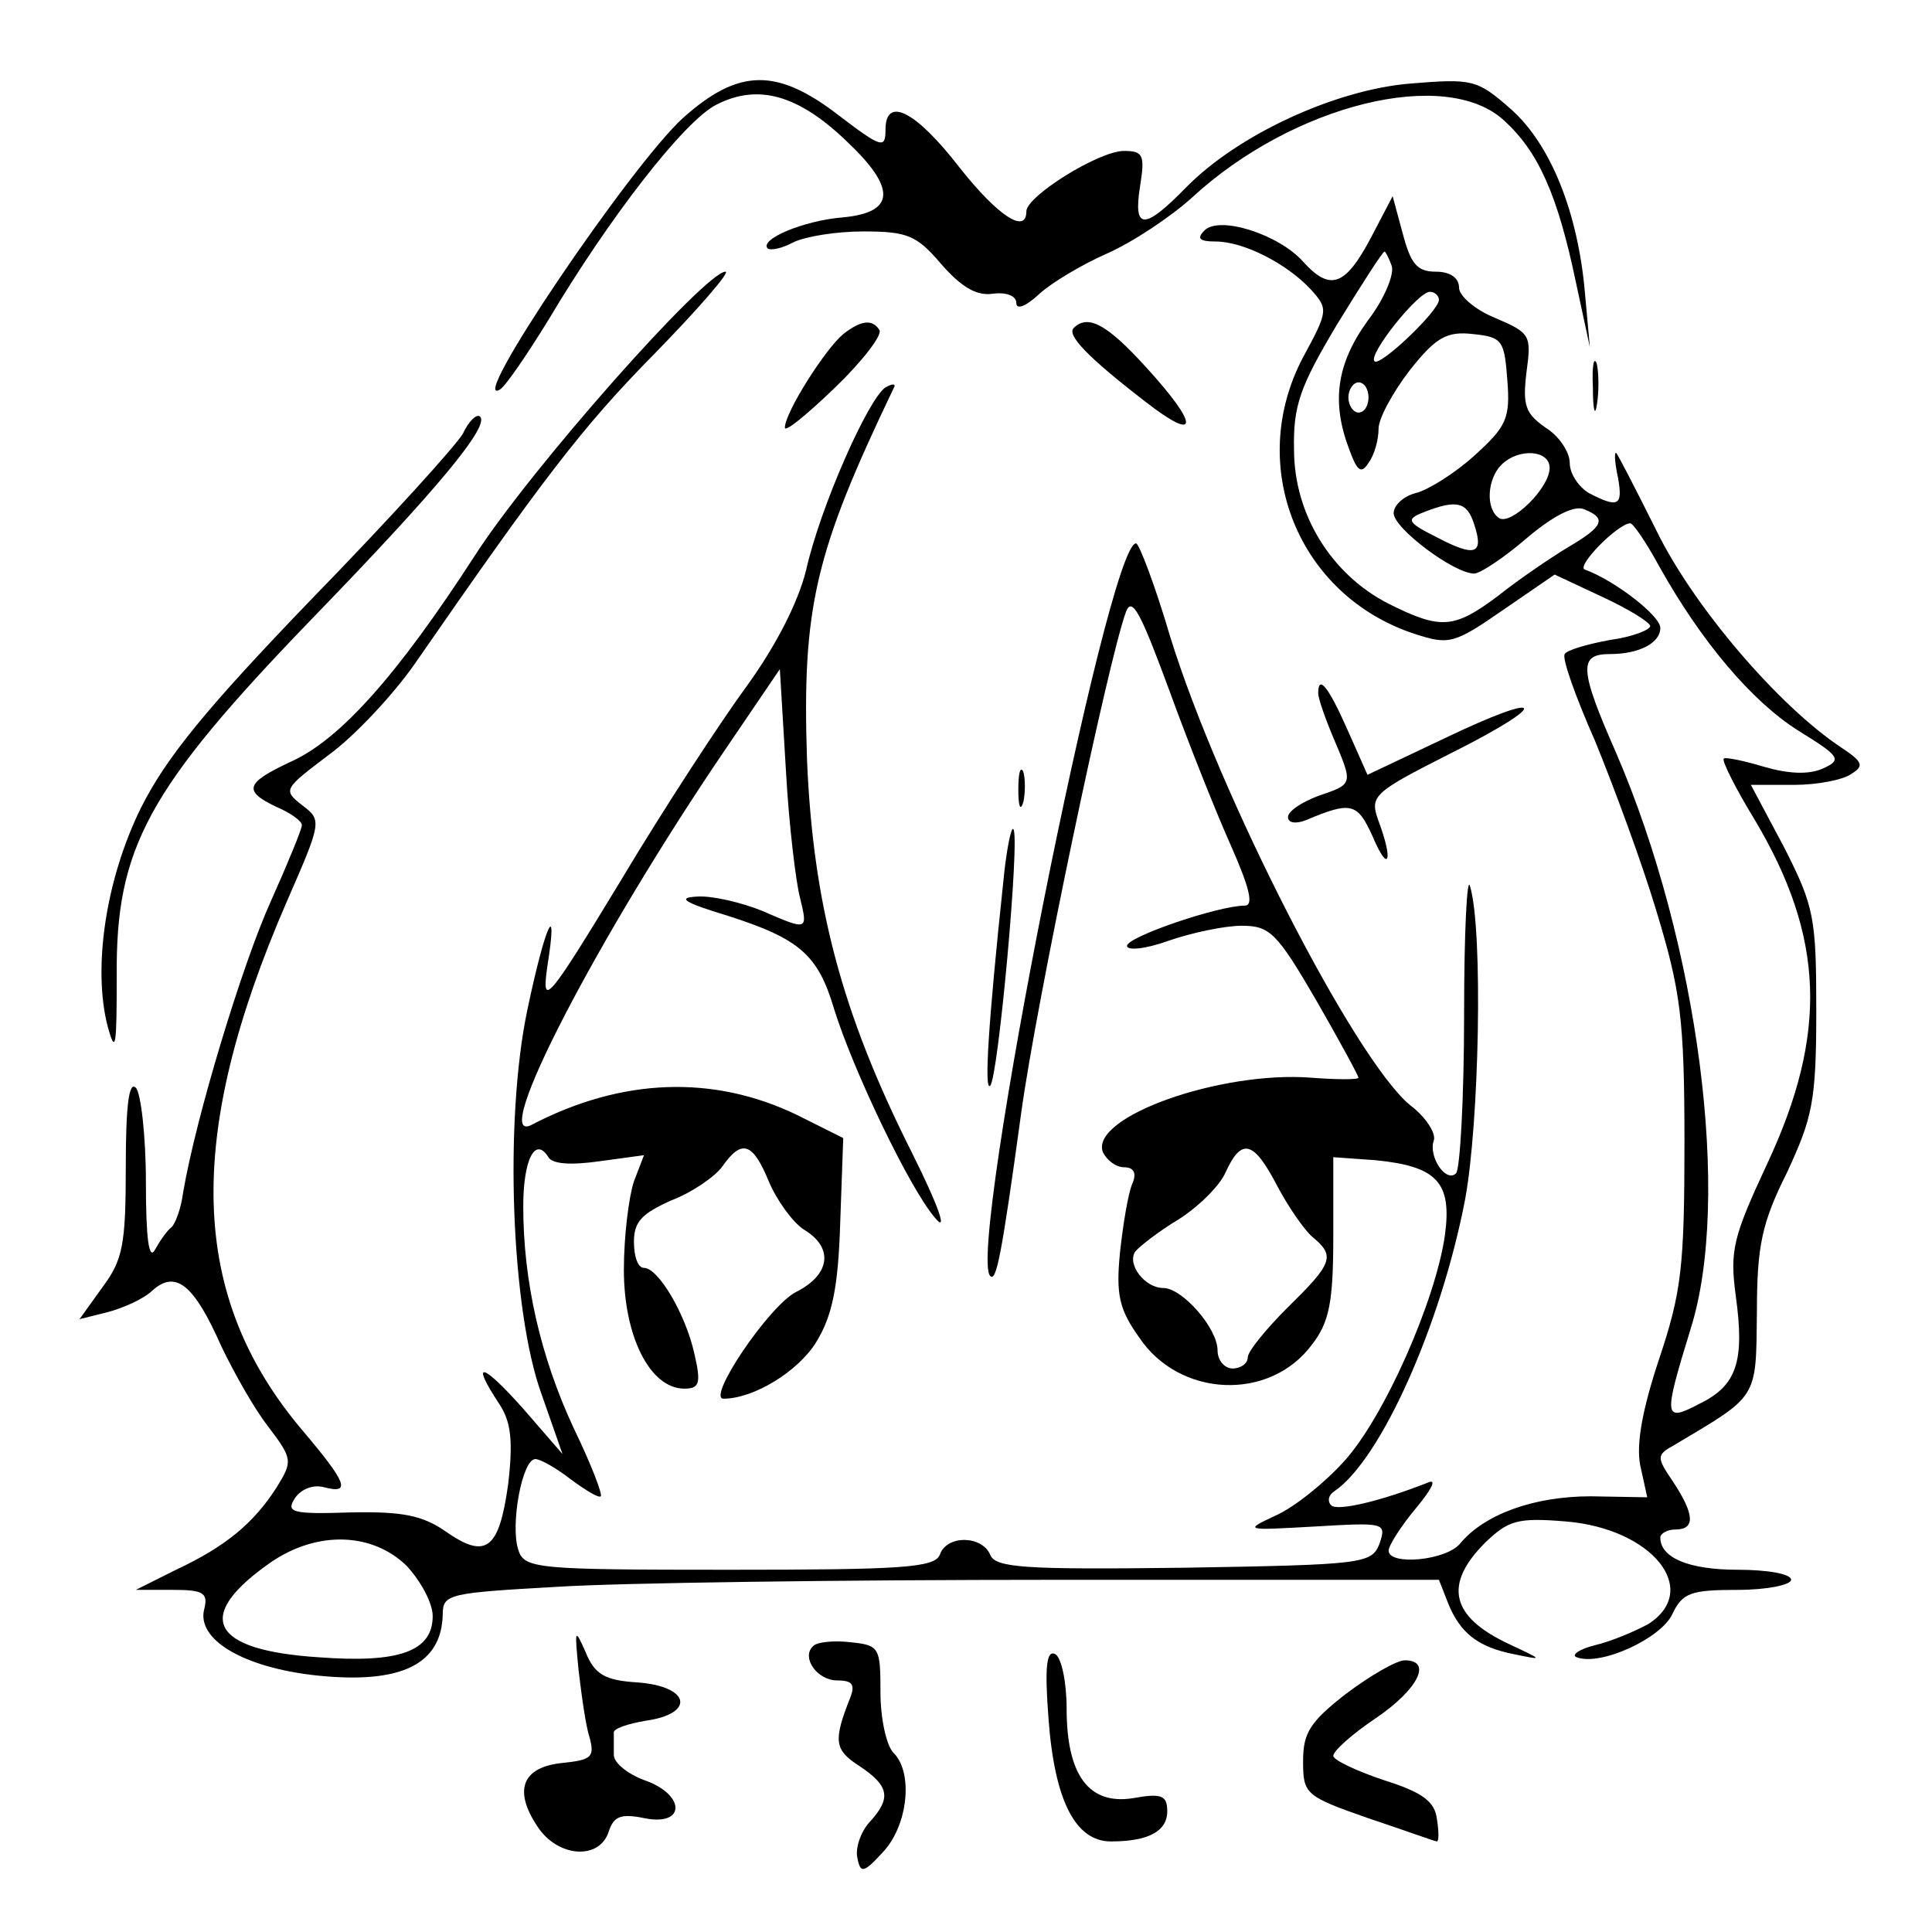 <?xml version="1.0" standalone="no"?>
<!DOCTYPE svg PUBLIC "-//W3C//DTD SVG 20010904//EN"
 "http://www.w3.org/TR/2001/REC-SVG-20010904/DTD/svg10.dtd">
<svg version="1.0" xmlns="http://www.w3.org/2000/svg"
 width="192pt" height="192pt" viewBox="0 0 192 192"
 preserveAspectRatio="xMidYMid meet">

<g transform="translate(0,192) scale(0.1,-0.1)"
fill="#000000" stroke="none">
<path d="M679 1803 c-52 -47 -217 -291 -182 -270 6 4 27 35 48 69 60 101 135
198 167 214 41 21 81 10 129 -36 50 -47 49 -71 -3 -76 -39 -3 -84 -22 -75 -31
3 -2 14 0 25 6 12 6 43 11 70 11 44 0 53 -4 77 -32 20 -23 35 -32 51 -30 14 2
24 -2 24 -9 0 -7 9 -4 23 9 12 11 42 29 67 40 25 11 63 36 85 56 100 92 252
130 310 76 34 -31 53 -74 71 -160 l14 -65 -5 55 c-7 79 -34 147 -74 182 -33
29 -38 30 -99 25 -75 -6 -172 -51 -223 -103 -42 -43 -53 -43 -46 1 5 31 3 35
-16 35 -25 0 -97 -45 -97 -60 0 -23 -28 -5 -66 43 -44 57 -74 72 -74 38 0 -19
-4 -18 -46 14 -62 48 -100 47 -155 -2z"/>
<path d="M1362 1683 c-25 -47 -40 -53 -67 -23 -24 27 -83 46 -98 31 -8 -8 -5
-11 11 -11 28 0 71 -22 95 -48 17 -19 17 -21 -8 -67 -57 -108 -5 -237 111
-275 34 -11 39 -10 88 24 l51 35 47 -22 c26 -12 47 -25 48 -29 0 -4 -18 -11
-40 -14 -22 -4 -43 -10 -45 -14 -3 -4 11 -43 30 -86 18 -44 46 -119 61 -169
24 -79 28 -107 28 -230 0 -124 -3 -149 -25 -215 -17 -51 -23 -85 -19 -106 l7
-32 -56 1 c-57 0 -106 -18 -130 -47 -14 -17 -71 -22 -71 -7 0 5 12 24 27 42
15 18 21 29 13 26 -48 -19 -91 -29 -97 -23 -4 4 -3 10 3 14 46 31 106 165 130
290 14 75 18 267 5 311 -3 13 -6 -44 -6 -127 0 -83 -4 -154 -8 -158 -10 -10
-28 17 -22 33 2 7 -8 23 -24 35 -55 46 -189 307 -238 465 -15 51 -31 93 -34
93 -28 1 -168 -704 -145 -728 6 -6 11 17 31 163 15 109 86 448 104 497 6 16
15 -2 43 -78 20 -55 48 -125 62 -156 18 -41 22 -58 13 -58 -26 0 -117 -31
-117 -40 0 -5 19 -3 41 5 23 8 56 15 73 15 28 0 35 -7 74 -74 23 -40 42 -75
42 -77 0 -2 -21 -2 -47 0 -90 7 -220 -39 -207 -74 4 -8 13 -15 21 -15 10 0 13
-6 8 -17 -4 -10 -9 -40 -12 -68 -4 -41 -1 -56 19 -84 40 -60 130 -64 172 -7
17 22 21 42 21 107 l0 79 42 -3 c61 -6 76 -22 69 -74 -9 -65 -61 -183 -101
-226 -19 -21 -49 -45 -67 -53 -32 -15 -32 -15 39 -11 69 4 71 4 64 -17 -8 -20
-15 -21 -195 -24 -159 -2 -187 0 -192 13 -8 19 -43 20 -50 0 -5 -13 -38 -15
-209 -15 -193 0 -204 1 -210 20 -8 25 4 90 17 90 5 0 21 -9 35 -20 15 -11 28
-19 30 -17 2 2 -10 33 -27 68 -33 71 -50 146 -50 220 0 47 12 70 25 49 4 -7
23 -8 51 -4 l44 6 -10 -26 c-5 -15 -10 -54 -10 -88 0 -66 26 -118 60 -118 15
0 17 5 10 35 -9 40 -36 85 -50 85 -6 0 -10 11 -10 26 0 20 8 28 37 41 21 8 44
24 51 34 19 27 30 24 46 -15 8 -19 24 -41 35 -48 30 -18 26 -45 -8 -62 -27
-14 -89 -106 -72 -106 30 0 74 27 92 56 16 26 22 54 24 119 l3 84 -46 23 c-83
40 -174 37 -264 -10 -42 -21 66 187 194 375 l53 78 6 -100 c3 -55 10 -112 14
-127 8 -33 8 -33 -38 -13 -20 8 -49 15 -64 14 -21 -1 -13 -6 30 -19 72 -23 90
-39 106 -93 19 -61 75 -178 100 -207 13 -16 5 9 -23 65 -70 139 -98 247 -104
390 -5 152 8 206 86 369 3 5 -1 5 -8 1 -17 -11 -65 -119 -79 -182 -8 -32 -30
-75 -59 -115 -25 -34 -82 -121 -125 -193 -74 -122 -79 -127 -73 -85 11 69 -2
42 -20 -44 -23 -110 -16 -298 14 -381 l21 -60 -39 45 c-41 46 -53 49 -24 5 12
-18 14 -37 9 -80 -9 -65 -22 -75 -62 -47 -23 16 -43 20 -94 19 -59 -2 -65 0
-56 14 6 9 18 14 29 11 27 -7 23 4 -21 56 -113 133 -118 291 -16 526 35 80 35
81 15 96 -19 15 -18 16 27 50 26 19 64 60 85 90 126 182 166 235 238 308 44
45 76 82 71 82 -20 0 -193 -195 -249 -282 -77 -119 -134 -183 -183 -205 -45
-21 -48 -29 -14 -45 14 -6 25 -14 25 -18 0 -4 -14 -38 -31 -76 -28 -62 -74
-213 -87 -289 -2 -16 -8 -32 -12 -35 -4 -3 -11 -13 -16 -22 -6 -11 -9 11 -9
67 0 46 -5 89 -10 94 -7 7 -10 -19 -10 -79 0 -77 -3 -92 -23 -119 l-23 -32 28
7 c15 4 36 13 45 22 23 20 41 5 68 -56 12 -25 32 -61 46 -79 25 -33 25 -35 9
-61 -23 -36 -51 -59 -100 -82 l-40 -20 37 0 c30 0 35 -3 31 -19 -8 -30 38 -58
111 -66 85 -9 125 11 126 61 0 20 7 21 113 27 61 4 284 7 495 7 l382 0 9 -23
c12 -30 30 -44 66 -51 29 -6 29 -6 -5 10 -58 27 -66 59 -24 101 23 22 32 25
80 21 86 -7 135 -68 82 -102 -13 -7 -36 -17 -53 -21 -16 -4 -24 -10 -18 -12
24 -9 84 19 95 43 10 21 18 24 65 24 29 0 53 5 53 10 0 6 -24 10 -53 10 -49 0
-77 12 -77 32 0 4 7 8 15 8 20 0 19 15 -2 47 -17 25 -17 27 1 37 84 50 81 45
82 132 0 66 5 89 30 139 25 54 29 70 29 160 0 93 -2 104 -32 163 l-33 62 43 0
c23 0 49 5 57 11 13 8 11 12 -10 26 -62 41 -147 140 -184 216 -21 42 -39 77
-40 77 -2 0 -1 -11 2 -25 5 -28 0 -30 -29 -15 -10 6 -19 19 -19 30 0 11 -11
27 -24 35 -20 14 -23 22 -19 55 5 37 4 39 -31 54 -20 8 -36 22 -36 30 0 10 -9
16 -23 16 -19 0 -25 8 -33 38 l-10 37 -22 -42z m21 -27 c3 -8 -7 -33 -24 -55
-31 -43 -36 -81 -18 -128 8 -22 12 -24 19 -13 6 8 10 23 10 34 0 10 14 36 31
58 26 33 37 39 63 36 29 -3 31 -6 34 -46 3 -38 -1 -46 -33 -75 -20 -18 -46
-34 -58 -37 -12 -3 -22 -12 -22 -20 0 -15 60 -60 80 -60 6 0 30 16 52 35 26
22 47 33 57 29 23 -9 20 -17 -16 -38 -18 -11 -49 -32 -69 -48 -44 -33 -57 -34
-109 -8 -57 29 -94 89 -94 153 -1 44 6 63 43 125 24 39 45 72 47 72 1 0 4 -6
7 -14z m47 -34 c0 -11 -59 -67 -64 -61 -7 6 43 69 55 69 5 0 9 -4 9 -8z m-70
-97 c0 -8 -4 -15 -10 -15 -5 0 -10 7 -10 15 0 8 5 15 10 15 6 0 10 -7 10 -15z
m180 -70 c0 -20 -38 -57 -50 -50 -14 9 -12 39 2 53 17 17 48 15 48 -3z m-75
-56 c10 -30 1 -33 -37 -13 -30 15 -31 18 -13 25 33 13 43 10 50 -12z m184 -42
c42 -75 92 -134 138 -163 42 -26 44 -29 24 -38 -14 -6 -34 -5 -58 2 -20 6 -39
10 -40 8 -2 -2 12 -30 31 -61 69 -116 73 -212 12 -342 -34 -73 -37 -86 -31
-131 9 -65 1 -89 -36 -107 -36 -19 -36 -14 -9 74 41 129 8 383 -74 573 -37 84
-37 98 -6 98 29 0 50 11 50 26 0 12 -45 47 -75 58 -9 3 32 45 45 46 3 0 16
-19 29 -43z m-380 -615 c11 -21 27 -44 35 -51 23 -19 21 -26 -24 -70 -22 -22
-40 -44 -40 -50 0 -6 -7 -11 -15 -11 -8 0 -15 8 -15 18 0 22 -35 62 -54 62
-18 0 -36 23 -28 36 4 5 23 20 43 32 19 12 41 33 47 47 16 35 28 31 51 -13z
m-865 -378 c14 -15 26 -37 26 -50 0 -35 -33 -47 -113 -41 -109 7 -125 41 -47
95 46 31 100 29 134 -4z"/>
<path d="M838 1588 c-18 -15 -58 -78 -58 -93 0 -5 22 13 50 40 27 26 47 52 44
57 -7 11 -18 10 -36 -4z"/>
<path d="M1067 1594 c-7 -7 14 -29 71 -73 54 -42 54 -24 1 34 -39 43 -58 53
-72 39z"/>
<path d="M1583 1535 c0 -22 2 -30 4 -17 2 12 2 30 0 40 -3 9 -5 -1 -4 -23z"/>
<path d="M460 1489 c-7 -12 -74 -86 -150 -164 -105 -109 -145 -158 -170 -208
-35 -71 -48 -159 -33 -217 8 -29 9 -20 9 50 -1 127 30 185 193 354 127 131
178 193 168 202 -3 3 -11 -4 -17 -17z"/>
<path d="M1310 1231 c0 -5 7 -25 15 -44 20 -47 20 -46 -15 -58 -16 -6 -30 -15
-30 -21 0 -6 8 -7 18 -3 45 19 51 17 66 -16 16 -38 21 -25 6 15 -9 25 -6 28
71 67 102 51 96 64 -6 15 l-76 -36 -20 45 c-19 43 -29 55 -29 36z"/>
<path d="M1012 1135 c0 -16 2 -22 5 -12 2 9 2 23 0 30 -3 6 -5 -1 -5 -18z"/>
<path d="M997 1043 c-15 -141 -19 -208 -13 -202 8 7 30 249 23 255 -2 3 -7
-21 -10 -53z"/>
<path d="M575 260 c3 -25 7 -55 11 -67 5 -19 2 -22 -27 -25 -40 -4 -49 -27
-25 -63 20 -31 62 -34 71 -5 5 15 12 18 36 13 41 -8 40 24 -1 38 -16 6 -30 17
-30 25 0 8 0 17 0 22 -1 4 14 9 32 12 49 7 44 34 -8 38 -33 2 -43 8 -52 30
-11 25 -11 23 -7 -18z"/>
<path d="M808 284 c-12 -11 4 -34 24 -34 15 0 18 -4 13 -17 -17 -43 -16 -52 9
-68 30 -20 32 -32 10 -56 -9 -10 -14 -26 -12 -35 3 -16 6 -16 26 6 24 26 30
78 10 98 -7 7 -13 34 -13 60 0 45 -1 47 -30 50 -17 2 -34 0 -37 -4z"/>
<path d="M1042 212 c6 -82 27 -122 62 -122 37 0 56 10 56 30 0 16 -6 18 -34
13 -44 -7 -66 23 -66 89 0 26 -5 50 -11 54 -9 5 -11 -12 -7 -64z"/>
<path d="M1338 237 c-36 -28 -43 -39 -43 -67 0 -33 2 -35 65 -57 36 -12 66
-23 68 -23 2 0 2 10 0 22 -2 18 -15 27 -53 39 -27 9 -50 20 -50 24 0 5 19 22
43 38 41 28 56 57 28 57 -8 0 -34 -15 -58 -33z"/>
</g>
</svg>
